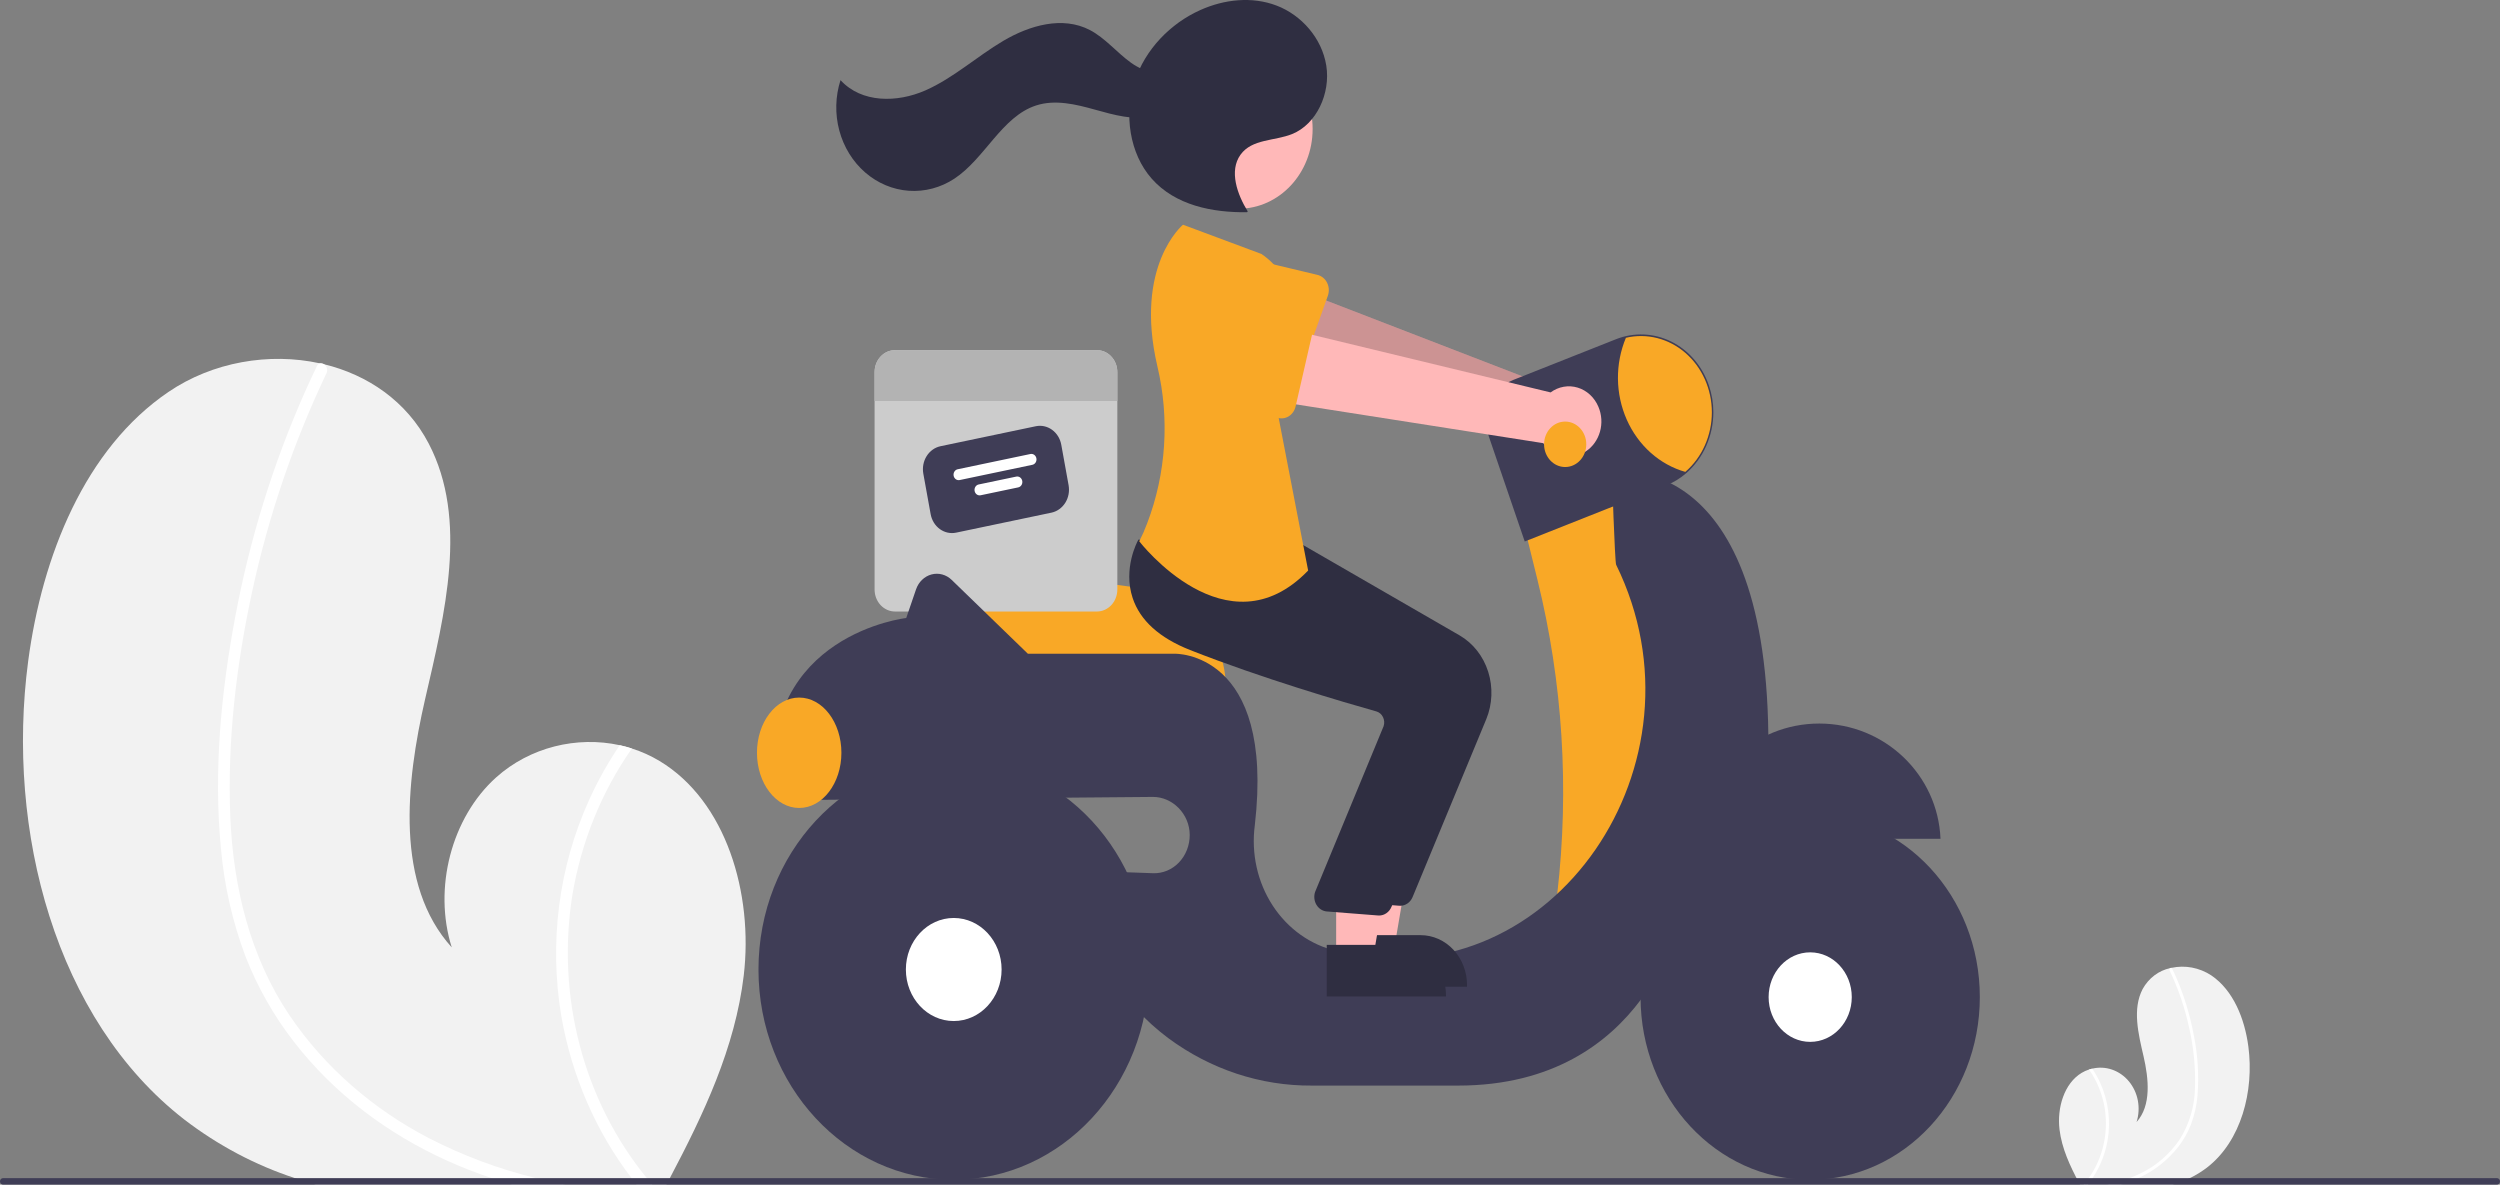 <svg width="325" height="154" viewBox="0 0 325 154" fill="none" xmlns="http://www.w3.org/2000/svg">
<rect x="0" y="0" width="325" height="154" fill="#808080" stroke="none"/>
<g clip-path="url(#clip0)">
<path d="M96.689 126.8C95.571 136.226 91.463 144.849 87.079 153.157C86.935 153.439 86.785 153.718 86.633 154.001H41.078C40.156 153.743 39.247 153.461 38.341 153.157C33.196 151.47 28.338 148.897 23.957 145.537C7.198 132.536 0.749 107.969 3.662 85.956C5.473 72.279 11.047 58.316 21.903 50.95C27.635 47.054 34.997 45.787 41.595 47.235C41.768 47.269 41.94 47.311 42.117 47.349C47.793 48.725 52.851 52.144 55.728 57.653C60.903 67.552 57.822 79.814 55.278 90.831C52.741 101.848 51.365 115.035 58.727 123.161C56.297 115.457 58.696 106.268 64.502 101.059C68.889 97.129 74.997 95.656 80.568 96.876C81.101 96.998 81.626 97.138 82.144 97.306C83.394 97.701 84.6 98.245 85.739 98.927C94.422 104.149 97.939 116.175 96.689 126.8Z" fill="#F2F2F2"/>
<path d="M69.677 153.156C70.939 153.472 72.206 153.751 73.48 154H66.592C65.69 153.738 64.792 153.46 63.902 153.156C61.946 152.497 60.02 151.742 58.124 150.889C50.518 147.453 43.512 142.295 38.212 135.431C35.62 132.106 33.503 128.383 31.931 124.384C30.227 119.866 29.145 115.103 28.717 110.248C27.756 100.286 28.736 90.05 30.567 80.265C32.456 70.124 35.506 60.274 39.647 50.941C40.145 49.822 40.66 48.71 41.191 47.606C41.228 47.515 41.283 47.434 41.353 47.37C41.423 47.306 41.506 47.259 41.595 47.234C41.776 47.197 41.964 47.238 42.117 47.348C42.3 47.462 42.436 47.647 42.497 47.865C42.557 48.084 42.538 48.319 42.442 48.522C38.173 57.486 34.937 66.978 32.806 76.787C30.72 86.356 29.536 96.369 29.94 106.208C30.324 115.402 32.555 124.444 37.616 131.961C42.238 138.825 48.62 144.237 55.681 147.922C60.15 150.224 64.845 151.98 69.677 153.156Z" fill="white"/>
<path d="M84.794 154.001H82.763C82.536 153.722 82.316 153.439 82.101 153.157C77.475 147.105 74.341 139.896 72.99 132.194C71.348 122.584 72.625 112.659 76.632 103.892C77.749 101.433 79.067 99.085 80.568 96.876C81.101 96.998 81.626 97.138 82.144 97.306C78.195 102.939 75.54 109.497 74.393 116.445C73.37 122.956 73.71 129.63 75.388 135.981C77.066 142.333 80.04 148.2 84.092 153.157C84.32 153.439 84.555 153.722 84.794 154.001Z" fill="white"/>
<path d="M267.735 146.822C268.03 149.31 269.114 151.586 270.271 153.778C270.309 153.853 270.348 153.926 270.389 154.001H282.411C282.654 153.933 282.895 153.858 283.134 153.778C284.491 153.333 285.773 152.654 286.93 151.767C291.353 148.336 293.055 141.852 292.286 136.042C291.808 132.433 290.337 128.748 287.472 126.804C285.916 125.784 284.06 125.433 282.275 125.823C282.229 125.832 282.184 125.843 282.137 125.853C281.394 126.008 280.69 126.33 280.071 126.799C279.451 127.268 278.931 127.872 278.545 128.573C277.179 131.185 277.992 134.422 278.664 137.329C279.333 140.237 279.696 143.717 277.753 145.862C278.038 144.965 278.096 144.002 277.921 143.074C277.746 142.145 277.344 141.283 276.757 140.576C276.17 139.87 275.419 139.345 274.581 139.054C273.743 138.764 272.849 138.719 271.989 138.925C271.848 138.957 271.71 138.994 271.573 139.038C271.243 139.142 270.925 139.286 270.624 139.466C268.333 140.844 267.405 144.018 267.735 146.822Z" fill="#F2F2F2"/>
<path d="M274.863 153.778C274.53 153.861 274.196 153.935 273.86 154H275.678C275.916 153.931 276.153 153.858 276.388 153.778C276.904 153.604 277.412 153.404 277.913 153.179C279.942 152.292 281.745 150.893 283.168 149.1C283.852 148.222 284.411 147.239 284.825 146.184C285.275 144.992 285.561 143.735 285.674 142.453C285.88 139.804 285.715 137.137 285.185 134.54C284.687 131.864 283.882 129.264 282.789 126.801C282.658 126.506 282.522 126.212 282.381 125.921C282.372 125.897 282.357 125.876 282.339 125.859C282.32 125.842 282.298 125.829 282.275 125.823C282.227 125.813 282.178 125.824 282.137 125.853C282.089 125.883 282.053 125.932 282.037 125.989C282.021 126.047 282.026 126.109 282.051 126.163C283.178 128.528 284.032 131.034 284.595 133.622C285.174 136.161 285.428 138.774 285.351 141.387C285.309 143.818 284.605 146.181 283.325 148.184C282.08 149.987 280.443 151.434 278.557 152.396C277.378 153.004 276.139 153.467 274.863 153.778Z" fill="white"/>
<path d="M270.874 154H271.41C271.47 153.927 271.528 153.852 271.585 153.777C272.805 152.18 273.632 150.277 273.989 148.245C274.422 145.709 274.085 143.089 273.028 140.775C272.733 140.126 272.385 139.507 271.989 138.924C271.848 138.956 271.71 138.993 271.573 139.037C272.615 140.524 273.316 142.255 273.619 144.089C273.889 145.807 273.799 147.568 273.356 149.244C272.913 150.921 272.128 152.469 271.059 153.777C270.999 153.852 270.937 153.927 270.874 154Z" fill="white"/>
<path d="M159.368 89.703H121.739L121.34 77.246C121.323 76.706 121.415 76.169 121.609 75.671C121.803 75.172 122.095 74.725 122.465 74.36C122.835 73.995 123.274 73.721 123.752 73.556C124.23 73.391 124.736 73.34 125.234 73.406L147.131 76.293H147.133C150.38 76.302 153.49 77.697 155.783 80.171C158.077 82.645 159.365 85.997 159.368 89.492V89.703Z" fill="#F9A826"/>
<path d="M142.597 45.517H116.353C116.004 45.517 115.658 45.59 115.335 45.734C115.013 45.878 114.72 46.089 114.473 46.355C114.226 46.62 114.031 46.936 113.897 47.283C113.764 47.63 113.695 48.002 113.695 48.378V76.635C113.695 77.011 113.764 77.383 113.897 77.731C114.031 78.078 114.226 78.393 114.473 78.659C114.72 78.925 115.013 79.135 115.335 79.279C115.658 79.423 116.004 79.497 116.353 79.497H142.597C142.946 79.497 143.291 79.423 143.614 79.279C143.936 79.135 144.229 78.925 144.476 78.659C144.723 78.393 144.919 78.078 145.052 77.731C145.186 77.383 145.254 77.011 145.254 76.635V48.378C145.254 48.002 145.186 47.63 145.052 47.283C144.919 46.936 144.723 46.62 144.476 46.355C144.229 46.089 143.936 45.878 143.614 45.734C143.291 45.59 142.946 45.517 142.597 45.517Z" fill="#CCCCCC"/>
<path d="M136.686 66.646L124.295 69.244C123.56 69.397 122.799 69.23 122.178 68.78C121.557 68.329 121.128 67.632 120.984 66.841L120.031 61.575C119.889 60.783 120.044 59.963 120.462 59.295C120.881 58.626 121.528 58.164 122.263 58.009L134.654 55.411C135.389 55.258 136.15 55.425 136.771 55.875C137.392 56.326 137.822 57.023 137.965 57.814L138.918 63.081C139.06 63.872 138.905 64.692 138.487 65.36C138.068 66.028 137.421 66.491 136.686 66.646Z" fill="#3F3D56"/>
<path d="M134.207 60.425L124.751 62.408C124.578 62.444 124.399 62.405 124.252 62.299C124.106 62.193 124.005 62.029 123.972 61.843C123.938 61.657 123.974 61.463 124.073 61.306C124.171 61.149 124.324 61.04 124.497 61.004L133.953 59.021C134.126 58.985 134.305 59.024 134.451 59.13C134.597 59.236 134.698 59.4 134.732 59.587C134.766 59.773 134.729 59.966 134.631 60.123C134.532 60.28 134.38 60.389 134.207 60.425Z" fill="white"/>
<path d="M132.369 63.361L127.478 64.386C127.305 64.423 127.126 64.383 126.979 64.278C126.833 64.171 126.732 64.007 126.699 63.821C126.665 63.635 126.701 63.442 126.8 63.285C126.898 63.127 127.051 63.018 127.224 62.982L132.115 61.957C132.201 61.939 132.289 61.939 132.374 61.958C132.46 61.976 132.541 62.013 132.613 62.066C132.686 62.118 132.748 62.185 132.796 62.264C132.844 62.342 132.877 62.43 132.894 62.522C132.911 62.614 132.91 62.709 132.893 62.801C132.876 62.893 132.842 62.981 132.793 63.059C132.744 63.136 132.682 63.203 132.609 63.255C132.536 63.307 132.455 63.343 132.369 63.361Z" fill="white"/>
<path d="M145.254 48.378V52.134H113.695V48.378C113.695 48.002 113.764 47.63 113.897 47.283C114.031 46.936 114.226 46.62 114.473 46.355C114.72 46.089 115.013 45.878 115.335 45.734C115.658 45.59 116.004 45.517 116.353 45.517H142.597C142.946 45.517 143.291 45.59 143.614 45.734C143.936 45.878 144.229 46.089 144.476 46.355C144.723 46.62 144.918 46.936 145.052 47.283C145.186 47.63 145.254 48.002 145.254 48.378Z" fill="#B3B3B3"/>
<path d="M208.275 53.31C208.092 52.677 207.783 52.094 207.37 51.604C206.956 51.113 206.447 50.726 205.879 50.47C205.311 50.214 204.698 50.095 204.083 50.121C203.468 50.148 202.865 50.319 202.318 50.624L166.213 36.676L164.623 46.388L200.613 57.044C201.149 57.999 201.992 58.71 202.981 59.041C203.971 59.373 205.04 59.301 205.984 58.841C206.928 58.381 207.683 57.564 208.105 56.544C208.528 55.525 208.588 54.374 208.275 53.31Z" fill="#FFB8B8"/>
<path opacity="0.2" d="M208.275 53.31C208.092 52.677 207.783 52.094 207.37 51.604C206.956 51.113 206.447 50.726 205.879 50.47C205.311 50.214 204.698 50.095 204.083 50.121C203.468 50.148 202.865 50.319 202.318 50.624L166.213 36.676L164.623 46.388L200.613 57.044C201.149 57.999 201.992 58.71 202.981 59.041C203.971 59.373 205.04 59.301 205.984 58.841C206.928 58.381 207.683 57.564 208.105 56.544C208.528 55.525 208.588 54.374 208.275 53.31Z" fill="black"/>
<path d="M172.621 38.445L169.212 48.036C169.115 48.309 168.964 48.556 168.771 48.76C168.577 48.965 168.345 49.122 168.089 49.221C167.834 49.321 167.562 49.359 167.291 49.335C167.021 49.311 166.759 49.224 166.522 49.081L158.236 44.059C156.942 43.517 155.901 42.444 155.341 41.076C154.78 39.709 154.746 38.158 155.247 36.763C155.747 35.369 156.74 34.245 158.009 33.637C159.277 33.03 160.718 32.989 162.014 33.524L171.267 35.733C171.532 35.797 171.781 35.921 171.998 36.097C172.214 36.273 172.392 36.498 172.521 36.755C172.649 37.013 172.725 37.297 172.742 37.588C172.76 37.88 172.718 38.172 172.621 38.445Z" fill="#F9A826"/>
<path d="M211.117 62.19L198.179 68.522L199.878 75.407C203.158 88.703 204.028 102.554 202.442 116.205L211.901 118.332L219.741 96.804L216.997 72.321L211.117 62.19Z" fill="#F9A826"/>
<path d="M236.501 94.061C228.001 94.061 221.074 100.714 220.738 109.046H252.265C251.928 100.714 245.001 94.061 236.501 94.061Z" fill="#3F3D56"/>
<path d="M229.884 95.496C229.442 57.886 209.548 61.346 209.548 61.346C209.548 61.346 209.921 73.053 210.099 73.417C222.776 99.242 201.855 129.518 175.224 123.948C174.722 123.843 174.239 123.736 173.776 123.628C170.402 122.87 167.423 120.756 165.445 117.716C163.466 114.677 162.638 110.94 163.127 107.266C165.751 84.583 152.703 84.985 152.703 84.985H133.624L123.716 75.383C123.366 75.044 122.944 74.803 122.488 74.68C122.031 74.557 121.554 74.556 121.097 74.678C120.64 74.8 120.218 75.04 119.868 75.378C119.517 75.716 119.249 76.141 119.086 76.616L117.811 80.341C117.811 80.341 98.994 82.452 100.562 102.291H106.38C106.365 102.855 106.386 103.419 106.442 103.98L149.861 103.6C152.406 103.578 154.653 105.798 154.663 108.538C154.666 109.206 154.543 109.867 154.303 110.482C154.063 111.097 153.71 111.653 153.266 112.118C152.821 112.583 152.294 112.946 151.716 113.187C151.138 113.427 150.521 113.54 149.902 113.518L142.902 113.266C140.746 123.608 146.038 130.573 151.87 134.953C157.36 139.016 163.875 141.171 170.538 141.126H189.555C214.253 141.126 218.565 118.754 218.565 118.754C231.503 112.844 229.884 95.496 229.884 95.496Z" fill="#3F3D56"/>
<path d="M235.325 153.368C247.504 153.368 257.377 142.737 257.377 129.624C257.377 116.51 247.504 105.88 235.325 105.88C223.146 105.88 213.273 116.51 213.273 129.624C213.273 142.737 223.146 153.368 235.325 153.368Z" fill="#3F3D56"/>
<path d="M235.325 135.443C238.31 135.443 240.73 132.837 240.73 129.623C240.73 126.409 238.31 123.804 235.325 123.804C232.34 123.804 229.92 126.409 229.92 129.623C229.92 132.837 232.34 135.443 235.325 135.443Z" fill="white"/>
<path d="M123.986 153.368C138.006 153.368 149.371 141.131 149.371 126.036C149.371 110.941 138.006 98.704 123.986 98.704C109.967 98.704 98.602 110.941 98.602 126.036C98.602 141.131 109.967 153.368 123.986 153.368Z" fill="#3F3D56"/>
<path d="M123.986 132.735C127.422 132.735 130.208 129.736 130.208 126.036C130.208 122.336 127.422 119.337 123.986 119.337C120.55 119.337 117.764 122.336 117.764 126.036C117.764 129.736 120.55 132.735 123.986 132.735Z" fill="white"/>
<path d="M198.216 70.393L193.561 56.78C193.319 56.07 193.208 55.316 193.236 54.561C193.264 53.806 193.43 53.063 193.725 52.377C194.019 51.691 194.436 51.074 194.952 50.561C195.468 50.048 196.073 49.65 196.732 49.388L210.077 44.099C211.236 43.639 212.468 43.43 213.703 43.483C214.937 43.536 216.15 43.85 217.272 44.408C218.393 44.965 219.402 45.755 220.24 46.733C221.078 47.71 221.729 48.856 222.156 50.104C222.541 51.224 222.738 52.41 222.737 53.605C222.732 55.121 222.413 56.618 221.803 57.986C221.194 59.353 220.309 60.557 219.213 61.511C218.422 62.194 217.532 62.735 216.579 63.11L198.216 70.393Z" fill="#3F3D56"/>
<path d="M222.541 53.605C222.54 55.091 222.229 56.558 221.632 57.898C221.035 59.237 220.167 60.416 219.091 61.346C217.44 60.878 215.904 60.027 214.589 58.855C213.275 57.682 212.213 56.215 211.478 54.556C210.743 52.897 210.352 51.086 210.333 49.248C210.314 47.41 210.667 45.589 211.368 43.913C212.712 43.598 214.105 43.612 215.445 43.952C216.784 44.293 218.035 44.952 219.107 45.882C220.178 46.812 221.043 47.988 221.637 49.324C222.231 50.66 222.54 52.123 222.541 53.605Z" fill="#F9A826"/>
<path d="M103.894 105.036C106.925 105.036 109.383 101.823 109.383 97.86C109.383 93.896 106.925 90.684 103.894 90.684C100.863 90.684 98.406 93.896 98.406 97.86C98.406 101.823 100.863 105.036 103.894 105.036Z" fill="#F9A826"/>
<path d="M176.445 123.26H181.252L183.538 109.838L176.444 109.838L176.445 123.26Z" fill="#FFB8B8"/>
<path d="M175.219 121.571L184.684 121.57H184.685C185.477 121.57 186.261 121.738 186.993 122.065C187.725 122.391 188.39 122.869 188.95 123.473C189.51 124.076 189.955 124.792 190.258 125.58C190.561 126.368 190.717 127.212 190.717 128.065V128.276L175.219 128.277L175.219 121.571Z" fill="#2F2E41"/>
<path d="M182.024 117.751C181.968 117.751 181.912 117.748 181.855 117.743L175.204 117.221C174.935 117.194 174.675 117.101 174.445 116.949C174.215 116.797 174.02 116.59 173.875 116.344C173.731 116.098 173.641 115.82 173.613 115.531C173.584 115.242 173.618 114.949 173.71 114.676L182.612 93.142C182.676 92.95 182.702 92.746 182.689 92.543C182.675 92.339 182.623 92.141 182.535 91.96C182.448 91.778 182.325 91.617 182.176 91.489C182.026 91.361 181.853 91.269 181.668 91.218C177.483 90.04 166.743 86.903 157.446 83.232C153.463 81.659 150.954 79.387 149.99 76.477C148.718 72.642 150.599 69.144 150.68 68.997L150.743 68.882L159.491 69.738L168.975 70.607L189.758 82.606C191.5 83.62 192.823 85.303 193.463 87.32C194.104 89.338 194.016 91.54 193.216 93.49L183.634 116.625C183.495 116.96 183.269 117.245 182.984 117.445C182.698 117.645 182.365 117.751 182.024 117.751Z" fill="#2F2E41"/>
<path d="M161.012 27.135C166.33 27.135 170.641 22.493 170.641 16.767C170.641 11.041 166.33 6.399 161.012 6.399C155.694 6.399 151.383 11.041 151.383 16.767C151.383 22.493 155.694 27.135 161.012 27.135Z" fill="#FFB8B8"/>
<path d="M173.701 124.527H178.507L180.794 111.105L173.7 111.106L173.701 124.527Z" fill="#FFB8B8"/>
<path d="M172.475 122.837L181.94 122.837H181.941C182.733 122.837 183.517 123.005 184.249 123.331C184.981 123.658 185.646 124.136 186.206 124.739C186.766 125.342 187.21 126.058 187.513 126.846C187.817 127.634 187.973 128.479 187.973 129.332V129.543L172.475 129.543L172.475 122.837Z" fill="#2F2E41"/>
<path d="M179.28 119.018C179.224 119.018 179.168 119.015 179.111 119.009L172.46 118.488C172.191 118.461 171.931 118.368 171.701 118.216C171.47 118.064 171.275 117.857 171.131 117.611C170.987 117.365 170.897 117.087 170.868 116.797C170.84 116.508 170.873 116.216 170.966 115.943L179.868 94.409C179.932 94.217 179.958 94.013 179.944 93.809C179.931 93.606 179.879 93.408 179.791 93.227C179.703 93.044 179.581 92.884 179.432 92.756C179.282 92.628 179.109 92.535 178.924 92.484C174.738 91.306 163.999 88.169 154.702 84.499C150.718 82.926 148.21 80.653 147.245 77.744C145.974 73.908 147.855 70.41 147.936 70.263L147.999 70.148L156.747 71.005L166.231 71.873L187.014 83.873C188.756 84.887 190.078 86.57 190.719 88.587C191.36 90.604 191.271 92.807 190.471 94.757L180.89 117.892C180.751 118.227 180.525 118.512 180.239 118.711C179.954 118.911 179.62 119.018 179.28 119.018Z" fill="#2F2E41"/>
<path d="M163.982 33.013L153.789 29.214C153.789 29.214 147.39 34.507 150.464 47.639C152.069 54.415 151.601 61.568 149.131 68.035C148.834 68.835 148.491 69.615 148.104 70.37C148.104 70.37 159.474 85.144 170.059 74.169L165.942 52.852C165.942 52.852 172.411 38.712 163.982 33.013Z" fill="#F9A826"/>
<path d="M162.208 27.487C160.837 25.278 159.756 22.215 161.265 20.114C162.754 18.04 165.692 18.345 167.973 17.427C171.15 16.149 172.992 12.13 172.418 8.531C171.843 4.932 169.16 1.948 165.963 0.728C162.767 -0.493 159.162 -0.096 156.032 1.31C152.178 3.04 148.873 6.388 147.486 10.629C146.1 14.869 146.841 19.961 149.717 23.22C152.8 26.714 157.638 27.646 162.114 27.589" fill="#2F2E41"/>
<path d="M153.251 8.647C151.524 10.16 148.889 9.488 147.036 8.16C145.182 6.831 143.678 4.94 141.672 3.898C138.136 2.062 133.861 3.283 130.42 5.316C126.979 7.35 123.928 10.16 120.293 11.756C116.658 13.352 112.02 13.431 109.267 10.418C108.59 12.531 108.534 14.817 109.109 16.965C109.683 19.114 110.859 21.019 112.475 22.421C114.092 23.823 116.072 24.654 118.143 24.8C120.215 24.946 122.278 24.401 124.051 23.238C128.034 20.626 130.234 15.149 134.701 13.707C137.173 12.909 139.828 13.552 142.326 14.248C144.824 14.944 147.429 15.695 149.951 15.103C152.472 14.511 154.83 12.071 154.51 9.314L153.251 8.647Z" fill="#2F2E41"/>
<path d="M207.795 52.888C207.542 52.284 207.169 51.747 206.702 51.315C206.235 50.883 205.686 50.566 205.093 50.388C204.5 50.209 203.878 50.172 203.27 50.281C202.663 50.389 202.085 50.639 201.577 51.014L164.149 41.969L163.684 51.818L200.62 57.611C201.262 58.488 202.179 59.082 203.199 59.279C204.22 59.476 205.272 59.264 206.156 58.681C207.041 58.099 207.696 57.188 207.998 56.12C208.3 55.053 208.228 53.903 207.795 52.888Z" fill="#FFB8B8"/>
<path d="M170.711 42.873L168.427 52.844C168.362 53.127 168.241 53.393 168.072 53.621C167.903 53.85 167.691 54.037 167.449 54.169C167.207 54.302 166.941 54.377 166.67 54.388C166.399 54.4 166.129 54.349 165.877 54.238L157.079 50.356C155.732 49.99 154.575 49.064 153.862 47.781C153.148 46.498 152.936 44.963 153.273 43.512C153.61 42.061 154.467 40.813 155.657 40.042C156.847 39.271 158.273 39.039 159.621 39.399L169.057 40.362C169.327 40.39 169.588 40.48 169.823 40.626C170.058 40.773 170.261 40.972 170.418 41.21C170.575 41.448 170.683 41.72 170.733 42.007C170.784 42.294 170.776 42.59 170.711 42.873V42.873Z" fill="#F9A826"/>
<path d="M203.472 60.713C204.987 60.713 206.216 59.39 206.216 57.758C206.216 56.127 204.987 54.804 203.472 54.804C201.956 54.804 200.728 56.127 200.728 57.758C200.728 59.39 201.956 60.713 203.472 60.713Z" fill="#F9A826"/>
<path d="M325 153.578C325 153.69 324.958 153.797 324.885 153.876C324.811 153.956 324.712 154 324.608 154H0.392C0.288 154 0.188 153.956 0.115 153.877C0.041 153.798 0 153.69 0 153.578C0 153.466 0.041 153.359 0.115 153.28C0.188 153.201 0.288 153.156 0.392 153.156H324.608C324.712 153.157 324.811 153.201 324.885 153.28C324.958 153.359 325 153.467 325 153.578Z" fill="#3F3D56"/>
</g>
<defs>
<clipPath id="clip0">
<rect width="325" height="154" fill="white"/>
</clipPath>
</defs>
</svg>
